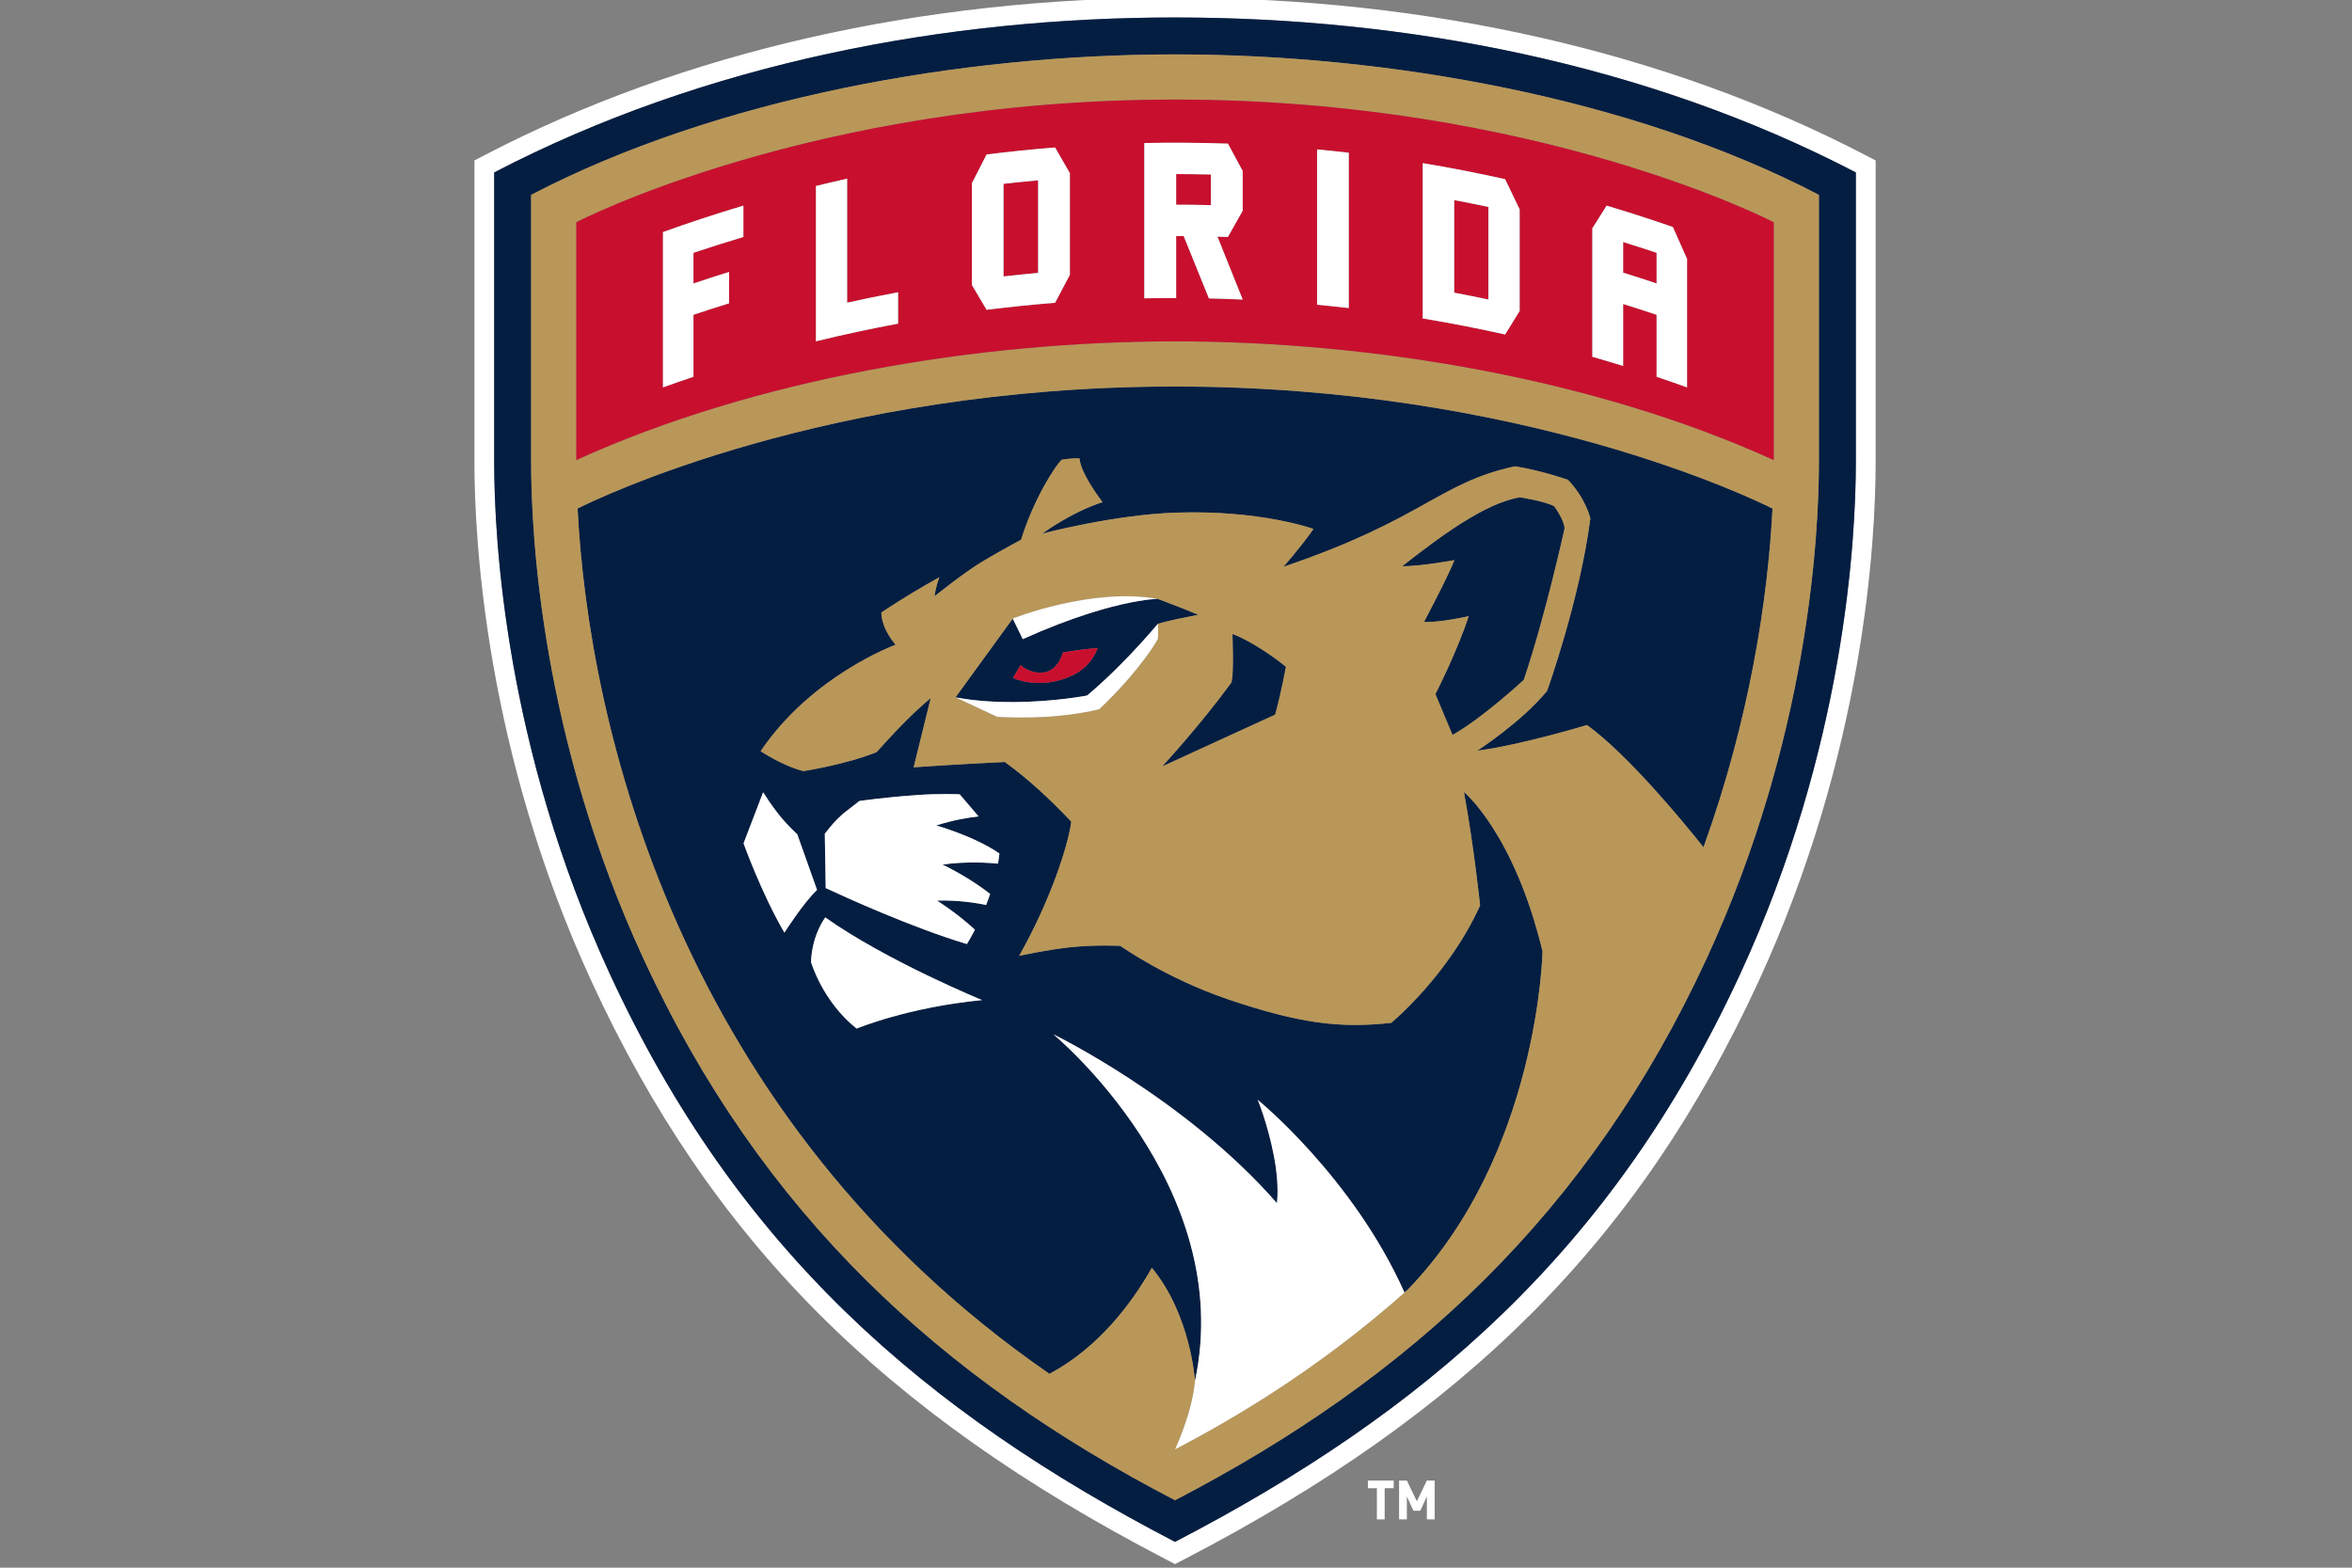 <?xml version="1.0" encoding="UTF-8"?>
<svg xmlns="http://www.w3.org/2000/svg" viewBox="0 0 24 16">
   <rect x="0" y="0" width="24" height="16" fill="#808080" stroke="none"/>
   <path d="m87.296 135.693c-9.249-4.815-20.417-7.36-32.296-7.36-11.881 0-23.048 2.545-32.295 7.36l-0.498 0.259 0 14.087c0 3.75 0.535 13.631 5.493 24.375 5.563 12.054 13.6 20.138 26.873 27.031l0.427 0.222 0.427-0.221c13.274-6.895 21.311-14.979 26.874-27.031 4.958-10.743 5.494-20.625 5.494-24.375l0-14.087-0.499-0.26zm-0.428 14.347c0 3.689-0.527 13.411-5.408 23.987C75.468 187.009 66.651 194.573 55 200.625 43.252 194.524 34.494 186.927 28.54 174.027 23.659 163.45 23.132 153.729 23.132 150.04l0-13.526c9.917-5.164 21.218-7.256 31.868-7.256 10.75 0 22.016 2.126 31.868 7.255l0 13.527z" fill="#fff" transform="translate(0 -28) scale(.218)" />
   <path d="M53.56 156.537c-.167.024-.366.056-.598.102.232-.045.431-.078.598-.102zM47.672 157.95L47.873 158.362 47.873 158.362zM54.188 156.477l0 0c0 0-.135.001-.403.031.267-.03.402-.031.403-.031z" transform="translate(0 -28) scale(.218)" />
   <path d="m67.989 162.851c1.423-0.801 3.336-2.58 3.336-2.58 1.023-3.025 1.907-7.08 1.907-7.08 0-0.4-0.484-1.051-0.484-1.051-0.484-0.25-1.601-0.417-1.601-0.417-1.652 0.267-3.803 1.885-5.516 3.229 0.89 0 2.447-0.287 2.447-0.287-0.312 0.801-1.424 2.892-1.424 2.892 0.712 0.044 2.091-0.267 2.091-0.267-0.534 1.646-1.557 3.649-1.557 3.649l0.801 1.912zM27.034 152.25c0.516 10.165 4.726 28.523 22.088 40.513 2.323-1.244 3.872-3.336 4.792-4.966 1.83 2.213 2.02 5.301 2.02 5.303 1.957-9.164-6.628-16.236-6.628-16.236 0 0 6.194 3.012 10.465 7.905 0 0 0.124-0.825-0.133-2.169-0.3-1.568-0.767-2.669-0.767-2.669 0 0 4.463 3.626 6.871 9.023l0 0 0 0c0.055-0.048 0.109-0.097 0.163-0.145 6.123-6.335 6.298-15.828 6.298-15.828-1.335-5.538-3.679-7.461-3.679-7.461 0.467 2.534 0.756 5.314 0.756 5.314-1.49 3.292-4.159 5.494-4.159 5.494-2.402 0.267-4.306 0.027-7.64-1.101-2.892-0.979-5.038-2.502-5.038-2.502 0 0-1.101-0.067-2.369 0.067-1.073 0.113-2.369 0.4-2.369 0.4 1.435-2.536 2.286-5.112 2.44-6.283-0.976-1.033-2.032-2.016-3.112-2.793-2.376 0.111-4.266 0.248-4.266 0.248l0.801-3.247c0 0-0.546 0.455-1.157 1.066-0.656 0.656-1.378 1.47-1.378 1.47-1.424 0.578-3.425 0.89-3.425 0.89-1.023-0.267-2.002-0.934-2.002-0.934 2.402-3.559 6.317-4.982 6.317-4.982-0.712-0.845-0.667-1.512-0.667-1.512 0.998-0.66 1.91-1.203 2.715-1.648-0.197 0.522-0.224 0.89-0.224 0.89 0 0 1.37-1.105 2.204-1.605 0.934-0.561 1.844-1.04 1.844-1.04 0.604-1.947 1.64-3.525 1.907-3.75 0 0 0.546-0.087 0.829-0.054 0.053 0.637 0.78 1.652 1.076 2.041-1.511 0.493-2.82 1.477-2.82 1.477 0 0 3.32-0.886 6.258-0.984 3.981-0.133 6.435 0.764 6.435 0.764-0.598 0.863-1.408 1.773-1.408 1.773 6.586-2.232 7.273-3.939 10.843-4.706 1.301 0.211 2.48 0.634 2.48 0.634 0.845 0.89 1.046 1.802 1.046 1.802-0.489 3.803-2.024 8.076-2.024 8.076-1.201 1.468-3.27 2.802-3.27 2.802 2.069-0.267 5.138-1.203 5.138-1.203 1.908 1.393 4.414 4.42 5.453 5.723 2.164-6.002 3.015-11.635 3.23-15.855-0.869-0.438-11.678-5.714-27.966-5.714-16.29-0.002-27.099 5.274-27.968 5.712zm13.064 24.345c-1.601-1.268-2.135-3.114-2.135-3.114 0.045-1.29 0.667-2.089 0.667-2.089 2.891 2.046 7.34 3.87 7.34 3.87-3.47 0.332-5.872 1.333-5.872 1.333zm-0.635-10.059c0.235-0.184 0.554-0.437 0.764-0.595 0 0 1.262-0.18 2.639-0.273 1.068-0.084 2.057-0.039 2.057-0.039l0.882 1.034c-0.465 0.052-1.194 0.168-1.982 0.425 0 0 1.753 0.485 2.958 1.309-0.018 0.16-0.04 0.32-0.067 0.477-0.385-0.038-1.479-0.12-2.597 0.044 0 0 1.219 0.571 2.229 1.377-0.061 0.178-0.123 0.35-0.187 0.514-0.399-0.084-1.276-0.235-2.301-0.206 0 0 0.929 0.578 1.777 1.364-0.216 0.419-0.376 0.671-0.376 0.671-2.579-0.77-5.789-2.238-6.607-2.62l-0.043-2.542c0.273-0.346 0.427-0.557 0.854-0.94zm-3.743-1.004c0.18 0.286 0.402 0.615 0.663 0.954 0.28 0.364 0.586 0.687 0.934 1.012l0.926 2.606c-0.66 0.629-1.527 2-1.527 2-1.068-1.824-1.913-4.182-1.913-4.182l0.917-2.39zM55 196.294c1.556-0.808 3.028-1.664 4.42-2.559-1.392 0.895-2.864 1.751-4.42 2.559l0 0zM56.089 157.222c-0.222-0.095-0.452-0.188-0.672-0.276-0.66-0.263-1.229-0.469-1.229-0.469 0 0-0.136 0.001-0.403 0.031-0.067 0.008-0.142 0.017-0.225 0.029-0.167 0.024-0.366 0.056-0.598 0.102-1.045 0.205-2.75 0.67-5.089 1.723l0 0 0 0-0.201-0.413-0.268-0.55-2.68 3.689 0 0 0 0 0 0c0.911 0.17 1.854 0.226 2.72 0.222 1.906-0.009 3.441-0.307 3.441-0.307 0.997-0.841 1.882-1.753 2.487-2.415 0.202-0.221 0.372-0.414 0.506-0.568 0.178-0.205 0.29-0.339 0.321-0.375 0.623-0.178 1.112-0.267 1.89-0.423zm-5.871 2.827c-1.512 0.734-2.803 0.133-2.803 0.133 0 0 0.189-0.319 0.356-0.602 0.217 0.234 0.834 0.477 1.29 0.291 0.451-0.184 0.626-0.655 0.685-0.879 0.501-0.096 1.059-0.167 1.628-0.211 0 0-0.226 0.816-1.156 1.268zM23.132 136.514l0 13.526c0 3.689 0.527 13.411 5.408 23.987 5.954 12.9 14.712 20.497 26.46 26.598 11.651-6.051 20.469-13.616 26.46-26.598 4.881-10.577 5.408-20.298 5.408-23.987l0-13.526C77.015 131.385 65.749 129.259 55 129.259 44.35 129.258 33.048 131.35 23.132 136.514Zm62.007 13.526c0 3.574-0.511 12.997-5.249 23.262C74.373 185.255 66.002 192.962 55 198.676 44.042 192.985 35.646 185.297 30.11 173.302 25.372 163.037 24.861 153.614 24.861 150.04l0-12.477c8.709-4.535 20.112-6.575 30.139-6.575 9.992 0 21.413 2.032 30.139 6.575l0 12.477z" fill="#041E42" transform="translate(0 -28) scale(.218)" />
   <path d="m53.371 158.588c-0.605 0.663-1.489 1.575-2.487 2.415 0 0-1.535 0.298-3.441 0.307 1.906-0.009 3.441-0.307 3.441-0.307 0.998-0.841 1.882-1.753 2.487-2.415z" fill="#B99758" transform="translate(0 -28) scale(.218)" />
   <path fill="none" d="M47.672 157.95L47.873 158.362" transform="translate(0 -28) scale(.218)" />
   <path d="m24.861 137.563 0 12.477c0 3.574 0.511 12.997 5.249 23.262 5.536 11.995 13.931 19.683 24.89 25.374 11.002-5.714 19.373-13.421 24.89-25.374 4.737-10.265 5.249-19.688 5.249-23.262l0-12.477C76.413 133.02 64.992 130.988 55 130.988c-10.026 0-21.43 2.04-30.139 6.575zm54.876 30.542c-1.04-1.303-3.545-4.33-5.453-5.723 0 0-3.069 0.936-5.138 1.203 0 0 2.069-1.334 3.27-2.802 0 0 1.535-4.272 2.024-8.076 0 0-0.2-0.912-1.046-1.802 0 0-1.179-0.423-2.48-0.634-3.57 0.767-4.257 2.474-10.843 4.706 0 0 0.81-0.91 1.408-1.773 0 0-2.454-0.898-6.435-0.764-2.939 0.098-6.258 0.984-6.258 0.984 0 0 1.309-0.983 2.82-1.477-0.296-0.389-1.023-1.404-1.076-2.041-0.283-0.034-0.829 0.054-0.829 0.054-0.267 0.224-1.303 1.803-1.907 3.75 0 0-0.91 0.479-1.844 1.04-0.834 0.5-2.204 1.605-2.204 1.605 0 0 0.027-0.368 0.224-0.89-0.806 0.444-1.718 0.988-2.715 1.648 0 0-0.045 0.667 0.667 1.512 0 0-3.915 1.424-6.317 4.982 0 0 0.979 0.667 2.002 0.934 0 0 2.002-0.311 3.425-0.89 0 0 0.723-0.814 1.378-1.47 0.611-0.611 1.157-1.066 1.157-1.066l-0.801 3.247c0 0 1.89-0.137 4.266-0.248 1.08 0.777 2.136 1.76 3.112 2.793-0.155 1.172-1.006 3.748-2.44 6.283 0 0 1.296-0.287 2.369-0.4 1.268-0.133 2.369-0.067 2.369-0.067 0 0 2.146 1.523 5.038 2.502 3.334 1.128 5.238 1.368 7.64 1.101 0 0 2.669-2.202 4.159-5.494 0 0-0.289-2.78-0.756-5.314 0 0 2.344 1.922 3.679 7.461 0 0-0.175 9.494-6.298 15.828-0.054 0.049-0.109 0.097-0.163 0.145l0 0c-1.899 1.684-3.999 3.288-6.32 4.78-1.392 0.895-2.864 1.751-4.42 2.559l0 0 0 0c0 0 0.8-1.681 0.934-3.194l0 0c0-0.002-0.189-3.09-2.02-5.303-0.92 1.63-2.469 3.722-4.792 4.966-17.362-11.99-21.572-30.348-22.088-40.513 0.869-0.438 11.679-5.714 27.966-5.714 16.288 0 27.097 5.276 27.966 5.714-0.215 4.223-1.066 9.855-3.23 15.858zM66.654 157.556c0 0 1.112-2.091 1.424-2.892 0 0-1.557 0.287-2.447 0.287 1.713-1.344 3.865-2.962 5.516-3.229 0 0 1.118 0.167 1.601 0.417 0 0 0.484 0.651 0.484 1.051 0 0-0.884 4.055-1.907 7.08 0 0-1.913 1.779-3.336 2.58l-0.801-1.913c0 0 1.023-2.004 1.557-3.649 0 0.001-1.379 0.312-2.091 0.268zm-12.455 0.089c0.022 0.4 0 0.712 0 0.712-0.667 1.156-1.935 2.536-2.747 3.292-1.701 0.4-3.358 0.423-4.771 0.356l-1.957-0.915 0 0 0 0 2.68-3.689 0 0c0 0 3.68-1.47 6.784-0.922l0 0 0 0c0 0 0.569 0.206 1.229 0.469 0.22 0.088 0.45 0.181 0.672 0.276-0.778 0.154-1.267 0.243-1.89 0.421-0.032 0.036-0.144 0.171-0.322 0.375 0.178-0.205 0.29-0.339 0.322-0.375zm3.449 2.749c0.133-0.545 0.043-2.264 0.043-2.264 0 0 0.98 0.326 2.492 1.527 0 0-0.196 1.113-0.5 2.235l-5.257 2.41c-0.001 0 1.752-1.891 3.222-3.908zm25.377-21.548 0 11.135C74.618 146.156 64.206 144.422 55 144.422c-9.236 0-19.634 1.739-28.025 5.557l0-11.133c0 0 11.032-5.744 28.025-5.744 16.993 0 28.025 5.744 28.025 5.744z" fill="#B99758" transform="translate(0 -28) scale(.218)" />
   <path d="m49.061 159.871c-0.456 0.186-1.073-0.057-1.29-0.291-0.167 0.283-0.356 0.602-0.356 0.602 0 0 1.29 0.601 2.803-0.133 0.931-0.452 1.157-1.268 1.157-1.268-0.57 0.044-1.127 0.115-1.628 0.211-0.06 0.224-0.235 0.695-0.686 0.879zM56.679 136.609c-0.542-0.013-1.084-0.019-1.626-0.02l0 1.435c0.542 0 1.084 0.007 1.626 0.02l0-1.435zM68.066 142.143c0.535 0.1 1.069 0.207 1.602 0.32l0-4.336c-0.533-0.113-1.067-0.22-1.602-0.32l0 4.336zM26.975 149.979c8.391-3.818 18.788-5.557 28.025-5.557 9.206 0 19.618 1.734 28.025 5.559l0-11.135c0 0-11.032-5.744-28.025-5.744-16.993 0-28.025 5.744-28.025 5.744l0 11.133zm47.558-10.852c0.224-0.354 0.448-0.707 0.671-1.059 1.039 0.31 2.073 0.643 3.1 1.002 0.221 0.496 0.442 0.993 0.663 1.491 0 2.005 0 4.01 0 6.015-0.474-0.171-0.95-0.336-1.426-0.496l0-2.902c-0.521-0.175-1.043-0.344-1.566-0.506l0 2.902c-0.479-0.149-0.96-0.292-1.442-0.43l0-6.017zm-7.938-3.049c1.29 0.215 2.576 0.465 3.856 0.751 0.227 0.469 0.453 0.94 0.68 1.412 0 1.586 0 3.173 0 4.759-0.226 0.366-0.453 0.733-0.68 1.1-1.28-0.286-2.566-0.537-3.856-0.751l0-7.271zm-4.946-0.643c0.495 0.047 0.989 0.099 1.483 0.156l0 7.271c-0.494-0.057-0.988-0.109-1.483-0.156l0-7.271zm-8.086-0.298c1.304-0.026 2.609-0.017 3.913 0.029 0.231 0.426 0.461 0.854 0.692 1.282l0 1.858c-0.231 0.409-0.462 0.818-0.693 1.229-0.163-0.006-0.326-0.011-0.488-0.015 0.394 0.978 0.788 1.96 1.181 2.945-0.527-0.023-1.054-0.041-1.581-0.053-0.394-0.976-0.788-1.949-1.182-2.919-0.117-0.001-0.235-0.001-0.352-0.001l0 2.902c-0.496-0.001-0.993 0.005-1.49 0.014 0-2.424 0-4.847 0-7.271zm-8.071 1.882c0.229-0.449 0.459-0.898 0.688-1.345 1.066-0.134 2.136-0.244 3.206-0.329 0.23 0.4 0.461 0.802 0.692 1.205l0 4.759c-0.231 0.435-0.461 0.871-0.692 1.308-1.071 0.085-2.14 0.195-3.206 0.329-0.23-0.39-0.459-0.778-0.688-1.165l0-4.762zm-7.3 0.128c0.486-0.118 0.972-0.232 1.46-0.341l0 5.804c0.793-0.176 1.589-0.339 2.386-0.487l0 1.467c-1.288 0.24-2.57 0.516-3.846 0.828l0-7.271zm-7.159 2.158c1.246-0.448 2.501-0.861 3.764-1.237l0 1.467c-0.782 0.233-1.561 0.48-2.337 0.741l0 1.435c0.554-0.186 1.111-0.366 1.668-0.538l0 1.467c-0.558 0.172-1.114 0.351-1.668 0.538l0 2.902c-0.477 0.16-0.952 0.326-1.427 0.496 0-2.423 0-4.847 0-7.271zM77.541 140.276c-0.521-0.175-1.043-0.344-1.566-0.506l0 1.435c0.524 0.162 1.046 0.331 1.566 0.506l0-1.435zM48.592 136.88c-0.541 0.049-1.08 0.105-1.62 0.166l0 4.336c0.539-0.062 1.079-0.117 1.62-0.166 0-1.445 0-2.89 0-4.336z" fill="#C8102E" transform="translate(0 -28) scale(.218)" />
   <path d="M42.038 142.124c-.798.149-1.593.311-2.386.487l0-5.804c-.487.108-.974.222-1.46.341l0 7.272c1.276-.312 2.559-.588 3.846-.828l0-1.468zM55.053 139.491c.117 0 .235 0 .352.001.394.97.788 1.943 1.182 2.919.527.012 1.054.03 1.581.053-.393-.985-.787-1.967-1.181-2.945.163.004.326.01.488.015.231-.411.462-.82.693-1.229l0-1.858c-.23-.428-.461-.856-.692-1.282-1.304-.046-2.608-.055-3.913-.029 0 2.424 0 4.848 0 7.271.497-.01.993-.015 1.49-.014l0-2.902zm0-2.902c.542.001 1.084.007 1.626.02l0 1.435c-.542-.013-1.084-.02-1.626-.02l0-1.435zM32.459 143.178c.554-.186 1.111-.366 1.668-.538l0-1.467c-.558.172-1.114.351-1.668.538l0-1.435c.776-.261 1.555-.508 2.337-.741l0-1.467c-1.263.376-2.518.789-3.764 1.237 0 2.424 0 4.848 0 7.271.474-.171.95-.336 1.427-.496l0-2.902zM75.975 142.672c.524.163 1.046.331 1.566.506l0 2.902c.477.16.952.326 1.426.496 0-2.005 0-4.01 0-6.015-.221-.498-.441-.995-.663-1.491-1.028-.358-2.061-.692-3.1-1.002-.223.352-.447.705-.671 1.059l0 6.016c.482.138.962.282 1.442.43l0-2.901zm0-2.902c.524.162 1.046.331 1.566.506l0 1.435c-.521-.175-1.043-.344-1.566-.506l0-1.435zM49.386 142.616c.23-.437.461-.873.692-1.308l0-4.759c-.231-.403-.461-.804-.692-1.205-1.071.085-2.14.195-3.206.329-.23.447-.459.895-.688 1.345l0 4.761c.229.387.459.776.688 1.165 1.067-.133 2.136-.243 3.206-.328zm-2.413-5.569c.539-.062 1.079-.117 1.62-.166 0 1.446 0 2.891 0 4.336-.541.049-1.08.104-1.62.166l0-4.336zM63.133 135.591c-.494-.057-.988-.109-1.483-.156l0 7.272c.495.047.989.099 1.483.156l0-7.272zM71.131 143c0-1.586 0-3.172 0-4.759-.226-.472-.453-.942-.68-1.412-1.28-.286-2.566-.537-3.856-.751l0 7.271c1.29.214 2.576.465 3.856.751.227-.367.453-.734.68-1.1zm-1.462-.537c-.533-.113-1.067-.22-1.602-.32l0-4.336c.535.101 1.069.207 1.602.32l0 4.336zM36.717 172.104c0 0 .867-1.371 1.527-2l-.926-2.606c-.348-.325-.654-.648-.934-1.012-.261-.339-.483-.668-.663-.954l-.916 2.39c-.001 0 .844 2.358 1.912 4.182zM37.962 173.481c0 0 .534 1.846 2.135 3.114 0 0 2.402-1.001 5.872-1.333 0 0-4.449-1.824-7.34-3.87.001 0-.622.799-.667 2.089zM50.885 161.003c0 0-1.535.298-3.441.307-.866.004-1.809-.051-2.72-.222l1.957.915c1.413.067 3.069.045 4.771-.356.812-.756 2.08-2.135 2.747-3.292 0 0 .022-.311 0-.712-.032.036-.144.171-.322.375-.134.154-.304.347-.506.568-.605.664-1.489 1.576-2.486 2.417zM44.724 161.088L44.724 161.088 44.724 161.088zM45.258 172.637c0 0 .16-.252.376-.671-.848-.787-1.777-1.364-1.777-1.364 1.025-.029 1.901.122 2.301.206.064-.164.127-.336.187-.514-1.009-.805-2.229-1.377-2.229-1.377 1.118-.164 2.213-.082 2.597-.044.027-.157.049-.317.067-.477-1.205-.824-2.958-1.309-2.958-1.309.789-.256 1.517-.372 1.982-.425l-.882-1.034c0 0-.99-.045-2.057.039-1.377.092-2.639.273-2.639.273-.21.158-.529.411-.764.595-.428.383-.582.594-.856.94l.043 2.542c.819.382 4.029 1.851 6.609 2.62z" fill="#fff" transform="translate(0 -28) scale(.218)" />
   <path d="m60.183 159.657c-1.512-1.201-2.492-1.527-2.492-1.527 0 0 0.091 1.719-0.043 2.264-1.47 2.017-3.223 3.908-3.223 3.908l5.257-2.41c0.305-1.122 0.501-2.235 0.501-2.235z" fill="#041E42" transform="translate(0 -28) scale(.218)" />
   <path d="M58.87 179.931c0 0 .467 1.101.767 2.669.257 1.344.133 2.169.133 2.169-4.27-4.893-10.465-7.905-10.465-7.905 0 0 8.585 7.073 6.628 16.236l0 0C55.8 194.613 55 196.294 55 196.294l0 0c1.556-.808 3.028-1.664 4.42-2.559 2.321-1.492 4.421-3.096 6.32-4.78l0 0c-2.407-5.398-6.87-9.024-6.87-9.024zM47.873 158.362l0 0c2.338-1.053 4.044-1.518 5.089-1.723.232-.046.432-.078.598-.102.083-.012.158-.021.225-.029.267-.031.402-.031.402-.031l0 0c-3.104-.548-6.784.922-6.784.922l0 0 .268.55.202.413zM64.813 198.116l0 1.457-.364 0 0-1.457-.422 0 0-.362 1.208 0 0 .362-.422 0zm1.975 1.457l0-1.074-.307.669-.322 0-.307-.669 0 1.074-.364 0 0-1.819.364 0 .468.971.468-.971.364 0 0 1.819-.364 0z" fill="#fff" transform="translate(0 -28) scale(.218)" />
</svg>
